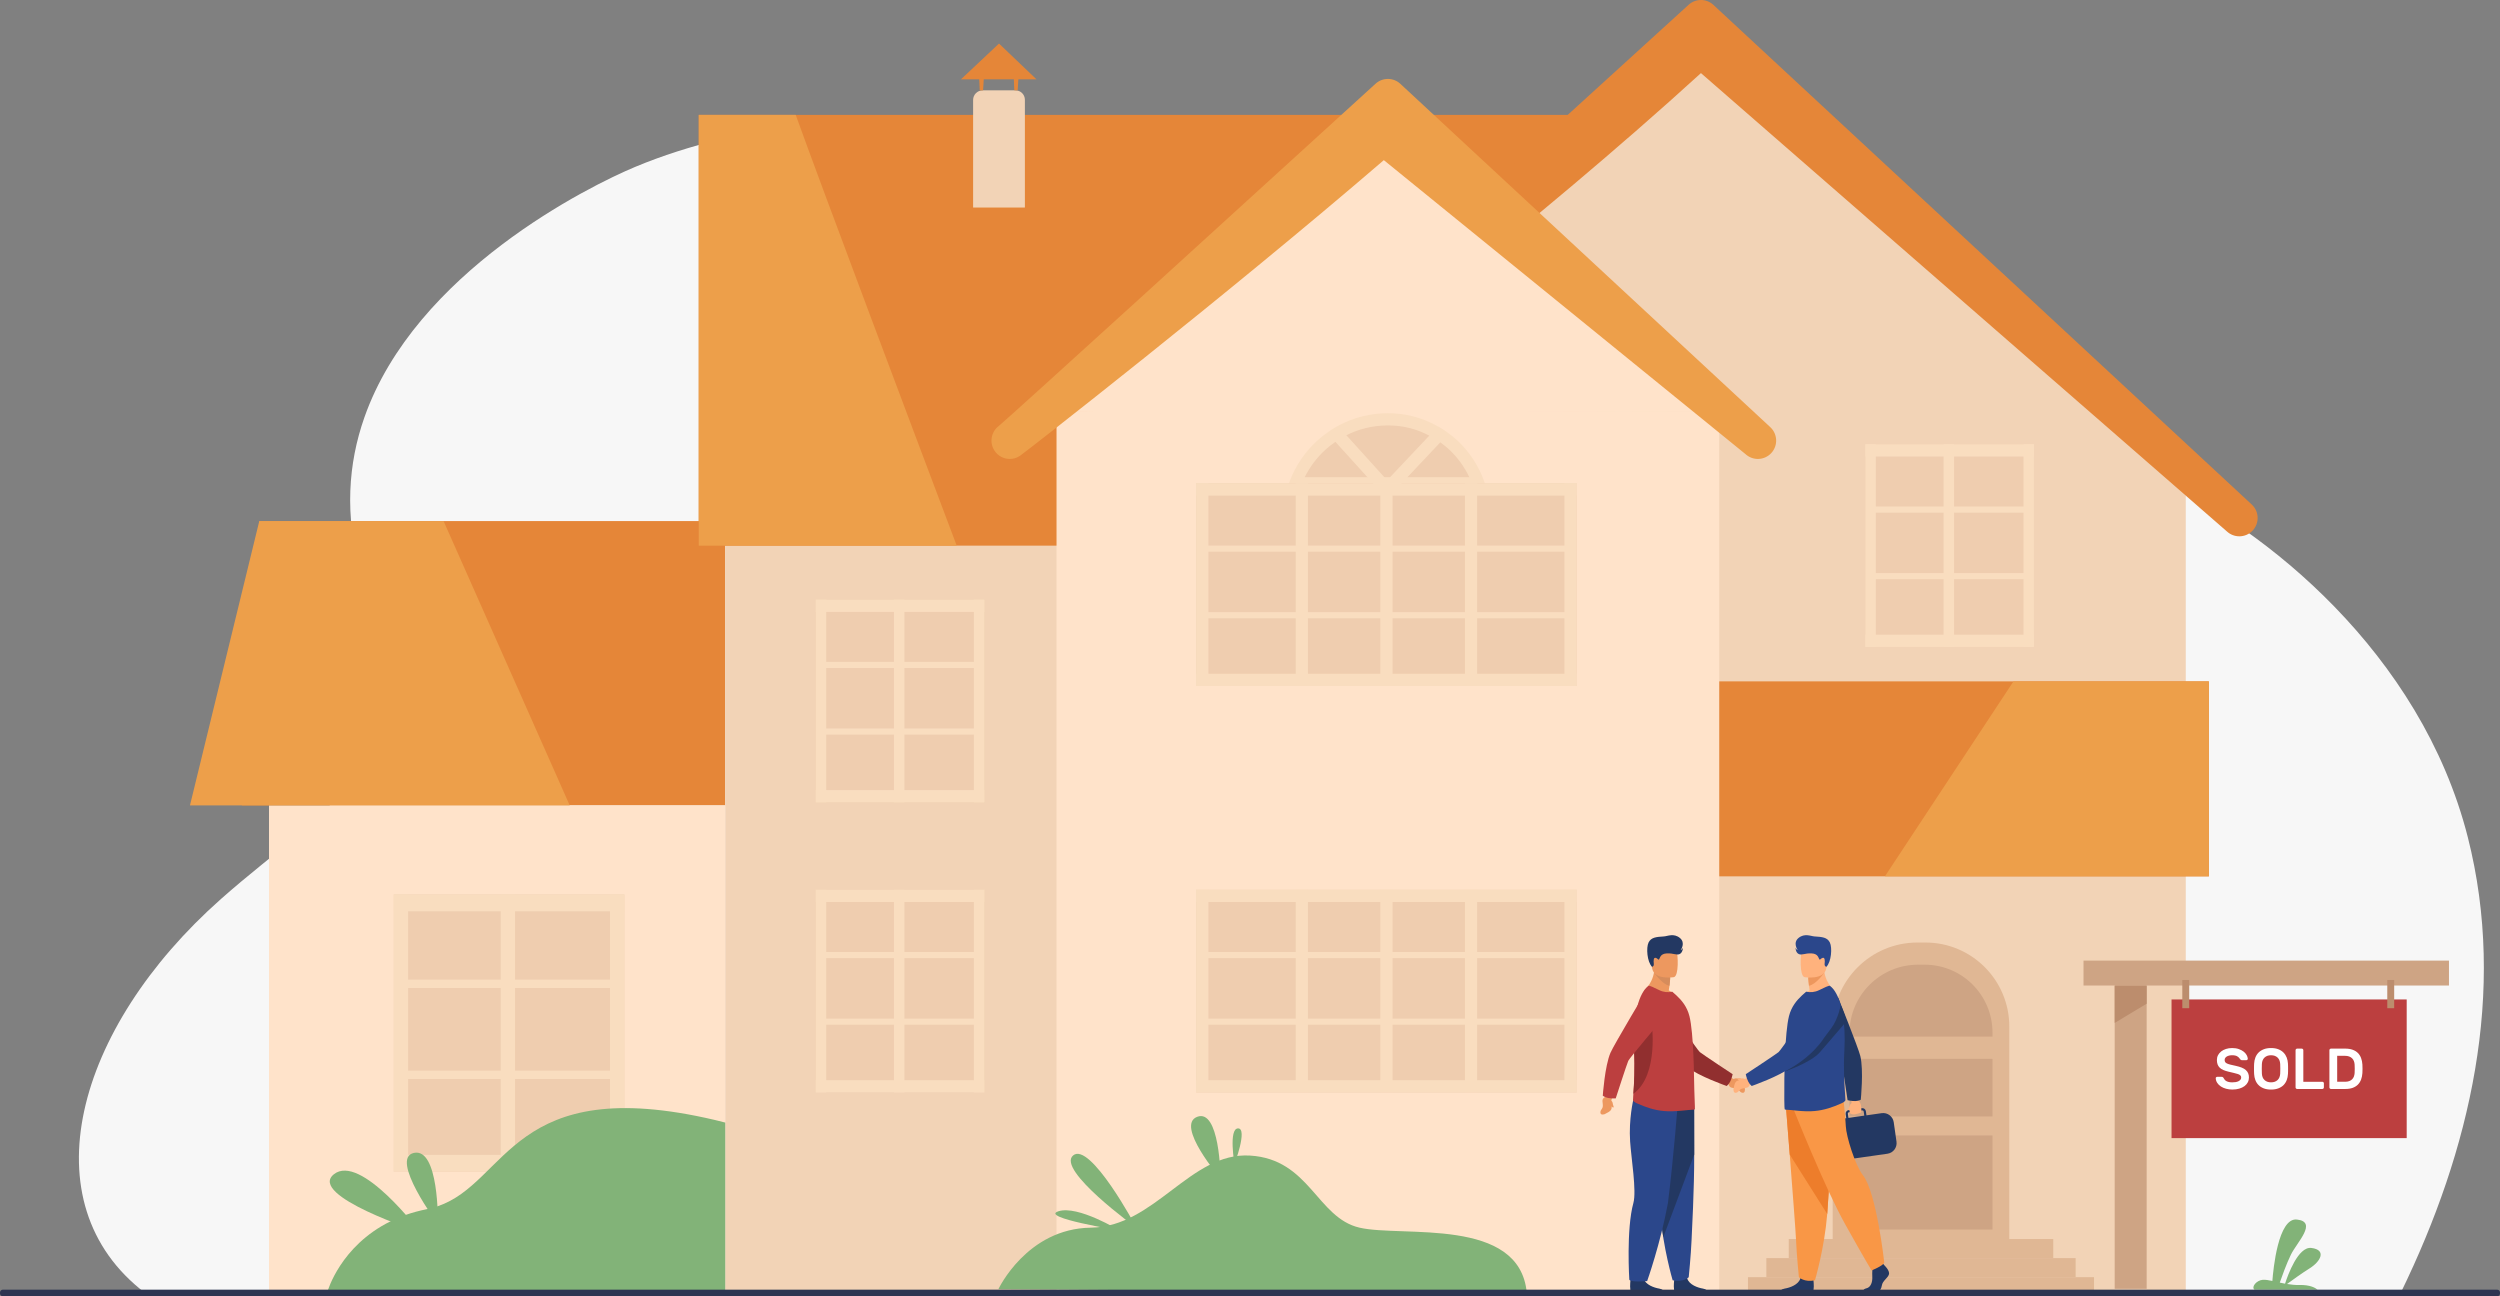 <svg width="270" height="140" viewBox="0 0 270 140" fill="none" xmlns="http://www.w3.org/2000/svg">
<rect x="0" y="0" width="270" height="140" fill="#808080" stroke="none"/>
<g clip-path="url(#clip0_4114_25245)">
<path d="M15.659 139.627C15.671 139.637 259.292 139.598 259.292 139.598C266.799 124.192 270.759 107.124 266.527 90.434C261.452 70.417 244.406 56.969 233.08 51.825C223.798 47.593 215.194 47.042 207.583 47.743C201.698 48.286 196.406 49.578 191.854 50.499C188.642 51.152 185.63 51.648 183.115 51.484C178.938 51.211 175.665 48.217 172.722 45.098C162.288 34.056 150.341 14.968 107.68 12.684C95.002 12.009 80.344 13.129 68.622 18.015C63.638 20.091 44.858 29.382 39.348 45.098C37.608 50.059 37.19 55.658 38.945 61.874C45.155 83.868 35.699 86.605 23.869 97.087C8.079 111.076 2.995 129.951 15.659 139.627Z" fill="#F7F7F7"/>
<path d="M78.323 56.277V86.98H26.131L28.003 56.277H78.323Z" fill="#E58638"/>
<path d="M236.063 50.188H176.237V140H236.063V50.188Z" fill="#F2D3B6"/>
<path d="M149.891 44.393H78.318V139.776H149.891V44.393Z" fill="#F2D3B6"/>
<path d="M177.778 12.407H75.464V58.929H177.778V12.407Z" fill="#E58638"/>
<path d="M129.912 52.916L183.702 1.978L237.491 52.916H129.912Z" fill="#F2D3B6"/>
<path d="M241.849 57.922C241.368 57.922 240.887 57.748 240.506 57.396L183.702 7.895C165.608 24.395 144.592 40.288 143.961 40.708C143.055 41.314 141.828 41.07 141.221 40.158C140.637 39.281 140.846 38.107 141.677 37.481C142.979 36.402 166.684 14.823 182.372 0.515C183.132 -0.177 184.295 -0.17 185.045 0.526L243.192 54.491C243.992 55.234 244.04 56.486 243.299 57.288C242.908 57.71 242.379 57.922 241.849 57.922V57.922Z" fill="#E58638"/>
<path d="M185.677 44.393H114.105V139.776H185.677V44.393Z" fill="#FFE3CA"/>
<path d="M114.105 44.392L149.891 10.503L185.677 44.392L123.957 44.627L114.105 44.392Z" fill="#FFE3CA"/>
<path d="M160.245 55.631V74.088H139.222V55.987C139.222 52.86 140.552 50.05 142.686 48.097C143.029 47.78 143.397 47.491 143.779 47.227C144.148 46.949 144.543 46.712 144.952 46.501C146.427 45.722 148.113 45.287 149.905 45.287C151.697 45.287 153.37 45.736 154.831 46.554C155.239 46.752 155.635 47.003 156.004 47.293C156.347 47.531 156.676 47.808 156.992 48.098C158.994 49.985 160.246 52.663 160.246 55.632L160.245 55.631Z" fill="#EFCDAF"/>
<path d="M160.594 52.859H138.956L139.29 51.968C139.908 50.318 140.928 48.813 142.242 47.609C142.595 47.283 142.987 46.972 143.407 46.684C143.75 46.423 144.165 46.165 144.649 45.914C146.244 45.072 148.063 44.627 149.904 44.627C151.745 44.627 153.551 45.082 155.153 45.978C155.565 46.177 155.998 46.45 156.41 46.773C156.712 46.981 157.059 47.262 157.437 47.611C158.732 48.837 159.716 50.347 160.287 51.983L160.595 52.861L160.594 52.859ZM140.908 51.54H158.686C158.17 50.44 157.44 49.428 156.537 48.575C156.252 48.312 155.947 48.055 155.627 47.833C155.259 47.544 154.903 47.321 154.542 47.146C153.107 46.343 151.556 45.945 149.903 45.945C148.251 45.945 146.669 46.338 145.258 47.083C144.835 47.302 144.482 47.52 144.176 47.753C143.784 48.022 143.44 48.296 143.132 48.582C142.211 49.424 141.455 50.433 140.907 51.54H140.908Z" fill="#F9DDBF"/>
<path d="M170.278 52.204H129.19V74.084H170.278V52.204Z" fill="#EFCDAF"/>
<path d="M150.394 52.204H149.076V74.084H150.394V52.204Z" fill="#F9DDBF"/>
<path d="M169.378 58.924H129.675V59.584H169.378V58.924Z" fill="#F9DDBF"/>
<path d="M169.378 66.113H129.675V66.773H169.378V66.113Z" fill="#F9DDBF"/>
<path d="M141.255 52.204H139.938V74.084H141.255V52.204Z" fill="#F9DDBF"/>
<path d="M159.532 52.204H158.214V74.084H159.532V52.204Z" fill="#F9DDBF"/>
<path d="M170.279 52.204H168.962V74.084H170.279V52.204Z" fill="#F9DDBF"/>
<path d="M130.508 52.204H129.19V74.084H130.508V52.204Z" fill="#F9DDBF"/>
<path d="M170.281 72.766H129.193V74.085H170.281V72.766Z" fill="#F9DDBF"/>
<path d="M170.281 52.204H129.193V53.524H170.281V52.204Z" fill="#F9DDBF"/>
<path d="M156.003 47.292L149.799 53.876L143.778 47.227C144.147 46.949 144.542 46.712 144.951 46.501L149.812 51.871L154.831 46.553C155.239 46.751 155.634 47.002 156.003 47.292Z" fill="#F9DDBF"/>
<path d="M170.278 96.101H129.19V117.981H170.278V96.101Z" fill="#EFCDAF"/>
<path d="M150.394 96.1H149.076V117.98H150.394V96.1Z" fill="#F9DDBF"/>
<path d="M169.378 102.819H129.675V103.479H169.378V102.819Z" fill="#F9DDBF"/>
<path d="M169.378 110.009H129.675V110.669H169.378V110.009Z" fill="#F9DDBF"/>
<path d="M141.255 96.1H139.938V117.98H141.255V96.1Z" fill="#F9DDBF"/>
<path d="M159.532 96.1H158.214V117.98H159.532V96.1Z" fill="#F9DDBF"/>
<path d="M170.279 96.1H168.962V117.98H170.279V96.1Z" fill="#F9DDBF"/>
<path d="M130.508 96.1H129.19V117.98H130.508V96.1Z" fill="#F9DDBF"/>
<path d="M170.281 116.662H129.193V117.982H170.281V116.662Z" fill="#F9DDBF"/>
<path d="M170.281 96.1H129.193V97.419H170.281V96.1Z" fill="#F9DDBF"/>
<path d="M106.309 96.101H88.1V117.981H106.309V96.101Z" fill="#EFCDAF"/>
<path d="M106.311 96.1H105.179V117.98H106.311V96.1Z" fill="#F9DDBF"/>
<path d="M105.911 102.819H88.315V103.479H105.911V102.819Z" fill="#F9DDBF"/>
<path d="M105.911 110.009H88.315V110.669H105.911V110.009Z" fill="#F9DDBF"/>
<path d="M97.679 96.1H96.547V117.98H97.679V96.1Z" fill="#F9DDBF"/>
<path d="M89.231 96.1H88.1V117.98H89.231V96.1Z" fill="#F9DDBF"/>
<path d="M106.31 116.662H88.101V117.982H106.31V116.662Z" fill="#F9DDBF"/>
<path d="M106.31 96.1H88.101V97.419H106.31V96.1Z" fill="#F9DDBF"/>
<path d="M106.309 64.767H88.1V86.647H106.309V64.767Z" fill="#EFCDAF"/>
<path d="M106.311 64.767H105.179V86.647H106.311V64.767Z" fill="#F9DDBF"/>
<path d="M105.911 71.486H88.315V72.146H105.911V71.486Z" fill="#F9DDBF"/>
<path d="M105.911 78.676H88.315V79.336H105.911V78.676Z" fill="#F9DDBF"/>
<path d="M97.679 64.767H96.547V86.647H97.679V64.767Z" fill="#F9DDBF"/>
<path d="M89.231 64.767H88.1V86.647H89.231V64.767Z" fill="#F9DDBF"/>
<path d="M106.31 85.328H88.101V86.648H106.31V85.328Z" fill="#F9DDBF"/>
<path d="M106.31 64.767H88.101V66.086H106.31V64.767Z" fill="#F9DDBF"/>
<path d="M219.667 47.984H201.458V69.865H219.667V47.984Z" fill="#EFCDAF"/>
<path d="M219.668 47.984H218.537V69.865H219.668V47.984Z" fill="#F9DDBF"/>
<path d="M219.267 54.704H201.672V55.364H219.267V54.704Z" fill="#F9DDBF"/>
<path d="M219.267 61.894H201.672V62.553H219.267V61.894Z" fill="#F9DDBF"/>
<path d="M211.036 47.984H209.904V69.865H211.036V47.984Z" fill="#F9DDBF"/>
<path d="M202.589 47.984H201.458V69.865H202.589V47.984Z" fill="#F9DDBF"/>
<path d="M219.668 68.546H201.458V69.866H219.668V68.546Z" fill="#F9DDBF"/>
<path d="M219.668 47.984H201.458V49.304H219.668V47.984Z" fill="#F9DDBF"/>
<path d="M109.057 49.566C108.419 49.566 107.792 49.256 107.412 48.683C106.828 47.805 107.036 46.632 107.867 46.006C109.171 44.927 132.874 23.347 148.562 9.039C149.321 8.347 150.484 8.355 151.235 9.05L191.192 46.134C191.992 46.877 192.04 48.13 191.299 48.931C190.555 49.735 189.307 49.78 188.506 49.038L149.453 17.295C132.504 31.883 110.782 48.811 110.151 49.233C109.815 49.459 109.434 49.566 109.058 49.566H109.057Z" fill="#ED9F4A"/>
<path d="M78.318 86.984H29.052V139.418H78.318V86.984Z" fill="#FFE3CA"/>
<path d="M238.558 73.588H185.682V94.645H238.558V73.588Z" fill="#E58638"/>
<path d="M207.088 101.793H207.951C212.948 101.793 217.004 105.856 217.004 110.86V134.169H197.929V110.965C197.929 105.902 202.033 101.792 207.088 101.792L207.088 101.793Z" fill="#E0B794"/>
<path d="M215.191 111.534V111.956H199.739V111.613C199.739 107.509 203.059 104.185 207.156 104.185H207.854C211.911 104.185 215.191 107.47 215.191 111.534Z" fill="#CEA484"/>
<path d="M215.19 114.354H199.739V120.575H215.19V114.354Z" fill="#CEA484"/>
<path d="M215.19 122.628H199.739V132.794H215.19V122.628Z" fill="#CEA484"/>
<path d="M221.751 133.815H193.183V135.877H221.751V133.815Z" fill="#E0B794"/>
<path d="M224.168 135.877H190.766V137.938H224.168V135.877Z" fill="#E0B794"/>
<path d="M226.154 137.938H188.781V140H226.154V137.938Z" fill="#E0B794"/>
<path d="M67.425 96.614H42.53V126.527H67.425V96.614Z" fill="#EFCDAF"/>
<path d="M67.427 96.613H65.88V126.526H67.427V96.613Z" fill="#F9DDBF"/>
<path d="M66.88 105.8H42.824V106.702H66.88V105.8Z" fill="#F9DDBF"/>
<path d="M66.88 115.629H42.824V116.531H66.88V115.629Z" fill="#F9DDBF"/>
<path d="M55.626 96.613H54.079V126.526H55.626V96.613Z" fill="#F9DDBF"/>
<path d="M44.077 96.613H42.53V126.526H44.077V96.613Z" fill="#F9DDBF"/>
<path d="M67.427 124.724H42.532V126.527H67.427V124.724Z" fill="#F9DDBF"/>
<path d="M67.427 96.613H42.532V98.417H67.427V96.613Z" fill="#F9DDBF"/>
<path d="M61.528 86.98H20.516L28.003 56.277H47.906L61.528 86.98Z" fill="#ED9F4A"/>
<path d="M103.325 58.929H75.464V12.407H85.936C88.926 20.693 98.094 45.062 103.324 58.929H103.325Z" fill="#ED9F4A"/>
<path d="M238.558 73.588V94.645H203.571L217.455 73.588H238.558Z" fill="#ED9F4A"/>
<path d="M106.134 9.758H109.67C110.231 9.758 110.688 10.215 110.688 10.778V22.416H105.096V10.797C105.096 10.224 105.561 9.758 106.134 9.758Z" fill="#F2D3B6"/>
<path d="M103.786 8.565H111.936L107.893 4.704L103.786 8.565Z" fill="#E58638"/>
<path d="M106.172 9.759H105.809L105.754 8.455H106.252L106.172 9.759Z" fill="#E58638"/>
<path d="M109.909 9.759H109.545L109.49 8.455H109.989L109.909 9.759Z" fill="#E58638"/>
<path d="M250.294 139.282H243.476C243.112 138.972 243.729 138.267 244.375 138.219C244.656 138.198 245.01 138.257 245.416 138.343C245.509 137.095 246.045 131.485 248.064 131.71C250.334 131.962 248.064 134.181 247.422 135.494C246.947 136.467 246.445 137.861 246.216 138.52C246.4 138.561 246.591 138.6 246.786 138.636C247.086 137.711 248.206 134.598 249.63 134.779C251.301 134.991 250.629 136.239 249.444 136.979C248.575 137.524 247.507 138.298 247 138.672C247.429 138.743 247.879 138.79 248.333 138.779C249.501 138.751 250.071 139.096 250.292 139.281L250.294 139.282Z" fill="#82B378"/>
<path d="M78.326 121.238V139.444L35.381 139.456C35.381 139.456 36.755 134.575 42.164 131.909C42.678 131.645 43.238 131.406 43.836 131.203C44.553 130.952 45.317 130.748 46.141 130.581C46.154 130.581 46.166 130.581 46.177 130.568C46.547 130.496 46.905 130.401 47.251 130.282C54.894 127.71 55.24 115.808 77.179 120.951C77.573 121.047 77.955 121.143 78.326 121.238Z" fill="#82B378"/>
<path d="M45.375 133.078C45.375 133.078 38.938 124.513 36.056 126.823C33.173 129.133 45.375 133.078 45.375 133.078Z" fill="#82B378"/>
<path d="M47.296 132.212C47.296 131.827 47.392 123.936 44.702 124.514C42.011 125.091 47.296 132.212 47.296 132.212Z" fill="#82B378"/>
<path d="M259.923 107.941H234.526V122.917H259.923V107.941Z" fill="#BC3F3F"/>
<path d="M264.489 103.745H225.02V106.437H264.489V103.745Z" fill="#CEA484"/>
<path d="M231.84 106.438H228.387V139.19H231.84V106.438Z" fill="#CEA484"/>
<path d="M231.84 108.4L228.387 110.476V106.438H231.84V108.4Z" fill="#BC8D6D"/>
<path d="M236.436 105.839H235.689V108.886H236.436V105.839Z" fill="#BC8D6D"/>
<path d="M258.572 105.839H257.826V108.886H258.572V105.839Z" fill="#BC8D6D"/>
<path d="M241.058 113.188C241.336 113.188 241.58 113.225 241.791 113.3C242.003 113.375 242.179 113.468 242.32 113.58C242.46 113.693 242.568 113.816 242.64 113.95C242.712 114.085 242.753 114.213 242.762 114.333C242.765 114.383 242.751 114.423 242.715 114.455C242.679 114.486 242.639 114.502 242.593 114.502H242.158C242.088 114.502 242.035 114.489 242 114.461C241.964 114.434 241.933 114.399 241.904 114.353C241.842 114.249 241.747 114.159 241.621 114.082C241.495 114.005 241.307 113.966 241.059 113.966C240.951 113.966 240.848 113.978 240.751 114.001C240.653 114.024 240.568 114.057 240.496 114.1C240.423 114.145 240.367 114.197 240.325 114.259C240.284 114.321 240.262 114.392 240.262 114.471C240.262 114.566 240.282 114.644 240.321 114.704C240.36 114.764 240.427 114.817 240.52 114.86C240.614 114.904 240.737 114.944 240.89 114.982C241.044 115.019 241.234 115.062 241.462 115.112C241.711 115.166 241.925 115.229 242.106 115.302C242.286 115.375 242.433 115.461 242.547 115.564C242.662 115.666 242.747 115.783 242.802 115.915C242.858 116.048 242.886 116.199 242.886 116.37C242.886 116.556 242.845 116.73 242.762 116.89C242.678 117.05 242.561 117.187 242.407 117.301C242.254 117.415 242.065 117.505 241.842 117.571C241.618 117.638 241.367 117.671 241.089 117.671C240.857 117.671 240.636 117.643 240.424 117.586C240.213 117.53 240.025 117.45 239.862 117.344C239.698 117.238 239.566 117.11 239.467 116.96C239.367 116.811 239.311 116.645 239.299 116.463C239.295 116.413 239.31 116.373 239.346 116.342C239.381 116.311 239.422 116.295 239.468 116.295H239.903C239.973 116.295 240.027 116.307 240.065 116.332C240.102 116.358 240.133 116.395 240.158 116.445C240.187 116.499 240.223 116.553 240.264 116.607C240.305 116.661 240.361 116.709 240.431 116.75C240.502 116.792 240.59 116.826 240.695 116.853C240.801 116.881 240.933 116.894 241.09 116.894C241.215 116.894 241.335 116.884 241.451 116.866C241.567 116.847 241.669 116.816 241.755 116.772C241.842 116.729 241.912 116.674 241.966 116.61C242.021 116.545 242.047 116.465 242.047 116.37C242.047 116.274 242.018 116.204 241.96 116.146C241.902 116.088 241.814 116.038 241.696 115.997C241.578 115.955 241.432 115.916 241.258 115.879C241.084 115.841 240.883 115.793 240.655 115.735C240.448 115.685 240.267 115.626 240.111 115.558C239.956 115.49 239.828 115.405 239.726 115.306C239.625 115.207 239.549 115.089 239.499 114.954C239.45 114.819 239.425 114.658 239.425 114.472C239.425 114.285 239.466 114.113 239.549 113.955C239.632 113.798 239.746 113.663 239.891 113.55C240.036 113.438 240.209 113.35 240.41 113.286C240.611 113.221 240.827 113.189 241.059 113.189L241.058 113.188Z" fill="white"/>
<path d="M243.445 114.876C243.457 114.643 243.502 114.424 243.579 114.219C243.655 114.013 243.769 113.834 243.917 113.683C244.066 113.532 244.253 113.412 244.477 113.323C244.701 113.233 244.966 113.188 245.272 113.188C245.579 113.188 245.839 113.232 246.062 113.32C246.286 113.407 246.472 113.527 246.622 113.681C246.771 113.834 246.885 114.012 246.964 114.216C247.042 114.419 247.088 114.639 247.1 114.876C247.104 114.954 247.108 115.042 247.11 115.137C247.111 115.233 247.112 115.331 247.112 115.433C247.112 115.536 247.111 115.634 247.11 115.73C247.108 115.825 247.104 115.912 247.1 115.991C247.088 116.224 247.043 116.443 246.966 116.648C246.89 116.853 246.776 117.032 246.628 117.183C246.479 117.335 246.291 117.454 246.065 117.541C245.84 117.629 245.575 117.673 245.272 117.673C244.97 117.673 244.701 117.63 244.477 117.541C244.253 117.454 244.067 117.335 243.917 117.183C243.769 117.032 243.655 116.853 243.579 116.648C243.502 116.443 243.457 116.224 243.445 115.991C243.441 115.912 243.437 115.825 243.435 115.73C243.434 115.634 243.433 115.536 243.433 115.433C243.433 115.331 243.433 115.233 243.435 115.137C243.437 115.042 243.44 114.954 243.445 114.876ZM246.261 114.907C246.244 114.608 246.147 114.376 245.972 114.212C245.796 114.048 245.563 113.966 245.272 113.966C244.982 113.966 244.749 114.049 244.573 114.212C244.397 114.376 244.301 114.608 244.284 114.907C244.276 115.064 244.272 115.239 244.272 115.432C244.272 115.626 244.276 115.801 244.284 115.958C244.301 116.257 244.397 116.488 244.573 116.649C244.749 116.811 244.982 116.892 245.272 116.892C245.563 116.892 245.796 116.811 245.972 116.649C246.147 116.487 246.244 116.256 246.261 115.958C246.269 115.801 246.273 115.626 246.273 115.432C246.273 115.239 246.269 115.064 246.261 114.907Z" fill="white"/>
<path d="M250.812 116.831C250.858 116.831 250.897 116.848 250.93 116.88C250.962 116.913 250.979 116.953 250.979 116.998V117.441C250.979 117.487 250.962 117.526 250.93 117.559C250.897 117.593 250.857 117.609 250.812 117.609H248.088C248.043 117.609 248.003 117.592 247.971 117.559C247.937 117.526 247.921 117.487 247.921 117.441V113.419C247.921 113.373 247.938 113.333 247.971 113.301C248.003 113.268 248.043 113.251 248.088 113.251H248.592C248.638 113.251 248.677 113.268 248.71 113.301C248.743 113.334 248.759 113.374 248.759 113.419V116.831H250.811H250.812Z" fill="white"/>
<path d="M253.28 113.25C253.587 113.25 253.852 113.29 254.079 113.371C254.304 113.452 254.493 113.567 254.645 113.717C254.797 113.866 254.913 114.047 254.993 114.259C255.074 114.47 255.122 114.707 255.139 114.968C255.156 115.276 255.156 115.582 255.139 115.89C255.122 116.151 255.074 116.387 254.993 116.599C254.913 116.811 254.798 116.991 254.648 117.141C254.499 117.29 254.313 117.405 254.091 117.487C253.869 117.567 253.609 117.609 253.311 117.609H251.744C251.698 117.609 251.659 117.592 251.626 117.559C251.592 117.526 251.576 117.487 251.576 117.441V113.419C251.576 113.373 251.593 113.333 251.626 113.301C251.659 113.268 251.698 113.251 251.744 113.251H253.28V113.25ZM254.299 114.968C254.29 114.835 254.264 114.712 254.221 114.598C254.178 114.484 254.113 114.384 254.028 114.299C253.943 114.214 253.836 114.147 253.708 114.099C253.58 114.051 253.427 114.028 253.248 114.028H252.415V116.83H253.279C253.449 116.83 253.596 116.806 253.72 116.758C253.845 116.711 253.949 116.645 254.031 116.563C254.113 116.479 254.177 116.38 254.221 116.264C254.264 116.147 254.29 116.023 254.299 115.89C254.316 115.582 254.316 115.276 254.299 114.968Z" fill="white"/>
<path d="M107.824 139.235C107.824 139.235 110.898 132.676 117.816 132.588C124.734 132.5 128.55 124.416 135 124.801C141.45 125.187 142.219 131.522 146.831 132.588C151.443 133.655 164.124 131.358 164.893 139.627L107.825 139.235H107.824Z" fill="#82B378"/>
<path d="M122.715 132.588C122.715 132.5 117.72 123.236 115.894 124.789C114.068 126.342 122.715 132.588 122.715 132.588Z" fill="#82B378"/>
<path d="M120.89 132.885C120.89 132.885 116.423 130.143 114.31 130.817C112.196 131.49 120.89 132.885 120.89 132.885Z" fill="#82B378"/>
<path d="M131.795 127.256C131.842 126.967 131.698 119.702 129.297 120.616C126.895 121.529 131.795 127.256 131.795 127.256Z" fill="#82B378"/>
<path d="M133.236 125.908C133.332 125.764 134.773 121.866 133.716 121.866C132.658 121.866 133.331 125.764 133.331 125.764L133.235 125.908H133.236Z" fill="#82B378"/>
<path d="M187.237 116.53C187.212 116.522 187.188 116.513 187.162 116.504C187.036 116.459 186.78 116.127 186.78 116.127L186.297 116.649L186.628 117C186.818 117.444 186.821 117.452 187.393 117.538C187.889 117.613 187.809 117.929 188.154 118.016C188.499 118.103 188.452 117.614 188.452 117.614C188.319 116.839 188.172 116.738 187.84 116.669C187.951 116.63 188.024 116.572 188.001 116.499C187.981 116.434 187.811 116.504 187.473 116.462C187.422 116.456 187.325 116.491 187.238 116.529L187.237 116.53Z" fill="#ED985F"/>
<path d="M186.858 116.813C187.041 116.443 187.126 116.012 187.126 116.012C187.126 116.012 183.869 113.867 183.584 113.628C183.298 113.388 180.337 109.028 180.337 109.028L176.867 109.307C176.867 109.307 181.495 114.657 182.23 115.249C183.446 116.227 186.483 117.287 186.483 117.287C186.483 117.287 186.714 117.103 186.858 116.813L186.858 116.813Z" fill="#912F2F"/>
<path d="M184.454 139.539H180.888C180.716 139.329 180.78 138.556 180.806 138.304C180.811 138.253 180.815 138.223 180.815 138.223C180.815 138.223 182.032 137.248 182.2 137.994C182.205 138.018 182.211 138.041 182.217 138.064C182.428 138.762 183.373 139.08 183.919 139.168C184.274 139.226 184.405 139.411 184.454 139.539Z" fill="#233862"/>
<path d="M179.734 139.539H176.168C175.997 139.329 176.06 138.556 176.086 138.304C176.091 138.253 176.095 138.223 176.095 138.223C176.095 138.223 177.313 137.248 177.48 137.994C177.485 138.018 177.491 138.041 177.498 138.064C177.708 138.762 178.654 139.08 179.199 139.168C179.554 139.226 179.685 139.411 179.734 139.539Z" fill="#233862"/>
<path d="M182.968 119.68C182.968 119.68 182.968 121.857 182.975 124.691C182.984 128.475 182.722 133.098 182.687 133.976C182.626 135.5 182.382 137.939 182.382 137.939C182.382 137.939 181.804 138.518 180.648 138.274C180.648 138.274 179.617 134.793 179.322 131.11C179.318 131.05 179.313 130.989 179.309 130.928C179.035 127.179 178.609 119.283 178.609 119.283L182.968 119.68H182.968Z" fill="#2B478B"/>
<path d="M182.968 119.681C182.968 119.681 182.968 121.775 182.975 124.691L179.629 133.634C179.625 133.574 179.313 130.989 179.308 130.928C179.034 127.179 178.609 119.283 178.609 119.283L182.968 119.68V119.681Z" fill="#233862"/>
<path d="M181.218 118.938C181.218 118.938 180.768 124.937 180.133 129.952C179.325 134.328 177.893 138.355 177.893 138.355C177.893 138.355 176.154 138.52 175.966 138.212C175.966 138.212 175.618 132.772 176.406 129.919C176.762 128.632 176.179 125.139 176.053 123.284C175.889 120.884 176.409 118.715 176.409 118.715L181.218 118.938Z" fill="#2B478B"/>
<path d="M181.107 107.679C179.805 108.09 177.552 106.979 177.552 106.979C177.552 106.979 178.752 106.077 178.689 104.2L179.696 105.013L180.38 105.565C180.38 105.565 180.377 105.89 180.302 106.461C180.283 106.611 180.258 106.778 180.227 106.961C180.786 107.268 181.107 107.678 181.107 107.678L181.107 107.679Z" fill="#ED985F"/>
<path d="M180.38 105.565C180.38 105.565 180.377 105.891 180.302 106.461C179.544 106.331 178.684 105.104 178.684 105.104C179.07 104.993 179.408 104.973 179.696 105.014L180.379 105.565H180.38Z" fill="#D68C5B"/>
<path d="M180.778 105.534C180.778 105.534 178.627 105.892 178.425 104.547C178.223 103.202 177.809 102.342 179.174 102.057C180.539 101.771 180.884 102.244 181.06 102.677C181.236 103.109 181.332 105.406 180.778 105.534Z" fill="#ED985F"/>
<path d="M183.043 119.793C183.004 119.826 182.959 119.845 182.907 119.845C182.417 119.838 180.872 120.114 179.666 119.989C178.649 119.891 177.748 119.59 176.781 119.155C176.653 119.098 176.357 118.94 176.364 118.796C176.369 118.639 176.384 118.411 176.404 118.123C176.472 117.123 176.592 115.404 176.475 113.42C176.454 113.051 176.443 112.685 176.442 112.324C176.432 109.636 176.964 107.271 178.034 106.471C178.125 106.405 178.686 106.68 179.201 106.934C179.677 107.17 180.153 107.196 180.603 107.104L181.053 107.503C181.601 108.012 182.201 108.704 182.462 109.756C182.684 110.65 182.814 112.264 182.886 113.936C182.919 114.694 182.944 115.458 182.951 116.184V116.21C182.958 116.282 182.958 116.36 182.958 116.432C182.984 118.293 183.077 119.766 183.044 119.793H183.043Z" fill="#BC3F3F"/>
<path d="M178.423 104.418C178.423 104.418 178.644 104.381 178.609 104.076C178.573 103.772 178.573 103.374 178.821 103.448C179.068 103.522 179.08 103.72 179.182 103.604C179.284 103.489 179.285 103.001 180.021 102.967C180.757 102.933 181.055 103.19 181.397 103.039C181.739 102.888 181.758 102.37 181.758 102.37C181.758 102.37 181.66 102.555 181.513 102.614C181.513 102.614 182.084 101.832 181.423 101.296C180.763 100.76 180.089 101.111 179.707 101.134C178.864 101.185 178.32 101.236 178.045 101.79C177.77 102.345 177.883 103.884 178.424 104.418H178.423Z" fill="#233862"/>
<path d="M197.808 120.999L198.331 120.924H198.331C198.331 120.924 198.332 120.924 198.332 120.924C198.368 120.915 198.405 120.908 198.443 120.902L199.396 120.767L199.332 120.318C199.318 120.218 199.343 120.118 199.405 120.037C199.466 119.955 199.554 119.903 199.654 119.889L199.903 119.853L200.905 119.71L201.085 119.684C201.292 119.655 201.484 119.8 201.514 120.007L201.578 120.456L203.224 120.221C203.849 120.132 204.434 120.571 204.523 121.198L204.822 123.301C204.911 123.927 204.472 124.513 203.847 124.602L199.066 125.285C198.982 125.297 198.899 125.299 198.817 125.293L198.427 125.348C197.804 125.437 197.221 124.999 197.132 124.375L196.836 122.296C196.747 121.672 197.185 121.088 197.808 121L197.808 120.999ZM201.278 120.04C201.27 119.977 201.22 119.93 201.161 119.92C201.147 119.918 201.133 119.918 201.118 119.92L200.905 119.95L200.117 120.063L199.688 120.124C199.61 120.135 199.557 120.207 199.568 120.284L199.632 120.733L201.342 120.488L201.278 120.04V120.04Z" fill="#233862"/>
<path d="M176.407 118.126C176.475 117.127 176.594 115.407 176.478 113.424C176.457 113.055 176.446 112.688 176.445 112.327C176.891 111.245 177.255 110.46 177.255 110.46H178.378C178.378 110.46 179.201 116.092 176.407 118.127L176.407 118.126Z" fill="#912F2F"/>
<path d="M174.03 118.868C174.031 118.842 174.033 118.816 174.035 118.789C174.045 118.655 174.296 118.319 174.296 118.319L173.666 117.991L173.416 118.404C173.039 118.705 173.032 118.71 173.101 119.285C173.16 119.784 172.835 119.79 172.842 120.147C172.85 120.503 173.308 120.328 173.308 120.328C174.018 119.994 174.077 119.826 174.055 119.487C174.123 119.583 174.198 119.639 174.262 119.597C174.318 119.56 174.206 119.415 174.157 119.077C174.15 119.027 174.09 118.942 174.03 118.868H174.03Z" fill="#ED985F"/>
<path d="M173.657 118.577C174.061 118.656 174.499 118.624 174.499 118.624C174.499 118.624 175.7 114.909 175.854 114.57C176.009 114.231 179.42 110.214 179.42 110.214L177.999 106.652C177.999 106.652 174.309 112.825 173.934 113.693C173.315 115.126 173.101 118.34 173.101 118.34C173.101 118.34 173.339 118.514 173.656 118.576L173.657 118.577Z" fill="#BC3F3F"/>
<path d="M199.961 119.14C199.964 119.115 199.967 119.089 199.969 119.062C199.981 118.928 199.789 118.555 199.789 118.555L200.465 118.337L200.643 118.786C200.965 119.145 200.976 119.22 201.021 119.721C201.067 120.222 200.972 120.149 200.831 120.207C200.66 120.277 200.49 120.318 200.368 120.342C200.224 120.369 200.076 120.36 199.939 120.307C199.761 120.237 199.738 120.143 199.762 120.017C199.776 119.946 199.715 119.888 199.643 119.889C199.629 119.889 199.617 119.885 199.606 119.874C199.556 119.829 199.697 119.65 199.801 119.326C199.817 119.277 199.89 119.204 199.961 119.14H199.961Z" fill="#FFB27D"/>
<path d="M200.377 118.915C199.965 118.926 199.539 118.821 199.539 118.821C199.539 118.821 198.972 114.958 198.876 114.598C198.78 114.237 196.084 109.709 196.084 109.709L198.536 107.771C198.536 107.771 200.69 113.136 200.915 114.053C201.287 115.57 200.964 118.774 200.964 118.774C200.964 118.774 200.7 118.907 200.377 118.915H200.377Z" fill="#233862"/>
<path d="M201.258 139.538H202.817C203.013 139.431 203.188 139.187 203.243 138.822C203.319 138.319 203.882 138.045 204.004 137.633C204.126 137.222 203.502 136.643 203.502 136.643L203.397 136.508L203.289 136.368L202.254 136.612C202.254 136.612 202.228 136.859 202.213 137.174C202.201 137.401 202.195 137.663 202.208 137.893C202.239 138.441 202.055 139.032 201.568 139.139C201.208 139.218 201.224 139.432 201.258 139.538V139.538Z" fill="#233862"/>
<path d="M192.208 139.538H195.774C195.946 139.328 195.882 138.555 195.857 138.303C195.851 138.252 195.847 138.222 195.847 138.222C195.847 138.222 194.63 137.247 194.463 137.993C194.457 138.017 194.451 138.04 194.445 138.063C194.234 138.761 193.289 139.079 192.743 139.167C192.388 139.225 192.257 139.41 192.208 139.538Z" fill="#233862"/>
<path d="M192.888 119.603C192.888 119.603 193.073 121.913 193.29 124.691C193.585 128.464 193.941 133.098 193.976 133.976C194.036 135.5 194.28 137.939 194.28 137.939C194.28 137.939 194.858 138.518 196.015 138.274C196.015 138.274 197.046 134.793 197.34 131.11C197.345 131.05 197.349 130.989 197.354 130.928C197.628 127.179 198.054 119.283 198.054 119.283L192.887 119.603L192.888 119.603Z" fill="#F99746"/>
<path d="M192.888 119.603C192.888 119.603 193.073 121.913 193.29 124.691L197.34 131.11C197.345 131.05 197.349 130.989 197.354 130.928C197.628 127.179 198.054 119.283 198.054 119.283L192.887 119.603L192.888 119.603Z" fill="#ED7D2B"/>
<path d="M193.732 119.877C193.732 119.877 197.065 128.245 199.256 132.178C201.448 136.11 202.132 137.207 202.132 137.207C202.132 137.207 203.388 136.704 203.502 136.361C203.502 136.361 202.664 128.77 201.196 126.919C200.367 125.873 199.393 122.735 199.348 121.638C199.302 120.54 199.051 118.368 199.051 118.368L193.732 119.877V119.877Z" fill="#F99746"/>
<path d="M194.562 107.679C195.864 108.09 198.117 106.979 198.117 106.979C198.117 106.979 196.917 106.077 196.98 104.2L195.973 105.013L195.289 105.565C195.289 105.565 195.292 105.89 195.367 106.461C195.386 106.611 195.411 106.778 195.442 106.961C194.883 107.268 194.562 107.678 194.562 107.678L194.562 107.679Z" fill="#FFB27D"/>
<path d="M195.289 105.565C195.289 105.565 195.292 105.891 195.367 106.461C196.125 106.331 196.984 105.104 196.984 105.104C196.598 104.993 196.26 104.973 195.973 105.014L195.289 105.565Z" fill="#ED975D"/>
<path d="M194.891 105.534C194.891 105.534 197.042 105.892 197.244 104.547C197.446 103.202 197.859 102.342 196.495 102.057C195.13 101.771 194.785 102.244 194.609 102.677C194.432 103.109 194.337 105.406 194.891 105.534Z" fill="#FFB27D"/>
<path d="M192.744 119.796C192.783 119.828 192.829 119.848 192.881 119.848C193.37 119.841 194.796 120.113 196.003 119.989C197.02 119.891 197.921 119.59 198.887 119.155C199.016 119.098 199.311 118.94 199.305 118.796C199.3 118.639 199.285 118.411 199.265 118.123C199.197 117.123 199.077 115.404 199.194 113.42C199.215 113.051 199.226 112.685 199.227 112.324C199.237 109.636 198.705 107.271 197.635 106.471C197.544 106.405 196.983 106.68 196.468 106.934C195.992 107.17 195.515 107.196 195.066 107.104L194.616 107.503C194.068 108.012 193.468 108.704 193.207 109.756C192.985 110.65 192.855 112.264 192.783 113.936C192.75 114.694 192.724 115.458 192.718 116.184V116.21C192.711 116.282 192.711 116.36 192.711 116.432C192.685 118.293 192.711 119.769 192.744 119.796H192.744Z" fill="#2B478B"/>
<path d="M188.432 116.53C188.456 116.522 188.481 116.513 188.507 116.504C188.633 116.459 188.889 116.127 188.889 116.127L189.372 116.649L189.04 117C188.851 117.444 188.848 117.452 188.276 117.538C187.78 117.613 187.86 117.929 187.515 118.016C187.17 118.103 187.217 117.614 187.217 117.614C187.351 116.839 187.497 116.738 187.828 116.669C187.718 116.63 187.645 116.572 187.668 116.499C187.688 116.434 187.858 116.504 188.196 116.462C188.247 116.456 188.344 116.491 188.431 116.529L188.432 116.53Z" fill="#FFB27D"/>
<path d="M188.811 116.813C188.628 116.443 188.542 116.012 188.542 116.012C188.542 116.012 191.8 113.867 192.085 113.628C192.371 113.388 195.331 109.028 195.331 109.028L198.802 109.307C198.802 109.307 194.174 114.657 193.438 115.249C192.223 116.227 189.186 117.287 189.186 117.287C189.186 117.287 188.955 117.103 188.811 116.813L188.811 116.813Z" fill="#2B478B"/>
<path d="M197.245 104.418C197.245 104.418 197.025 104.381 197.06 104.076C197.096 103.772 197.095 103.374 196.848 103.448C196.601 103.522 196.589 103.72 196.487 103.604C196.385 103.489 196.384 103.001 195.648 102.967C194.912 102.933 194.614 103.19 194.272 103.039C193.93 102.888 193.911 102.37 193.911 102.37C193.911 102.37 194.009 102.555 194.156 102.614C194.156 102.614 193.585 101.832 194.246 101.296C194.906 100.76 195.58 101.111 195.962 101.134C196.805 101.185 197.349 101.236 197.624 101.79C197.899 102.345 197.786 103.884 197.245 104.418H197.245Z" fill="#2B478B"/>
<path d="M192.725 115.726C192.725 115.726 195.561 114.785 196.561 113.631C197.577 112.459 199.411 110.313 199.411 110.313L199.394 110.242C199.25 109.657 199.05 109.087 198.796 108.541C198.796 108.541 198.548 110.015 197.787 111.032L197.025 112.049C197.025 112.049 195.772 114.206 192.725 115.726Z" fill="#233862"/>
<path d="M0.306 139.282H269.694C269.862 139.282 270 139.42 270 139.589V139.693C270 139.861 269.863 139.999 269.694 139.999H0.306C0.138 139.999 0 139.861 0 139.693V139.589C0 139.42 0.138 139.282 0.306 139.282Z" fill="#2E3552"/>
</g>
<defs>
<clipPath id="clip0_4114_25245">
<rect width="270" height="140" fill="white"/>
</clipPath>
</defs>
</svg>